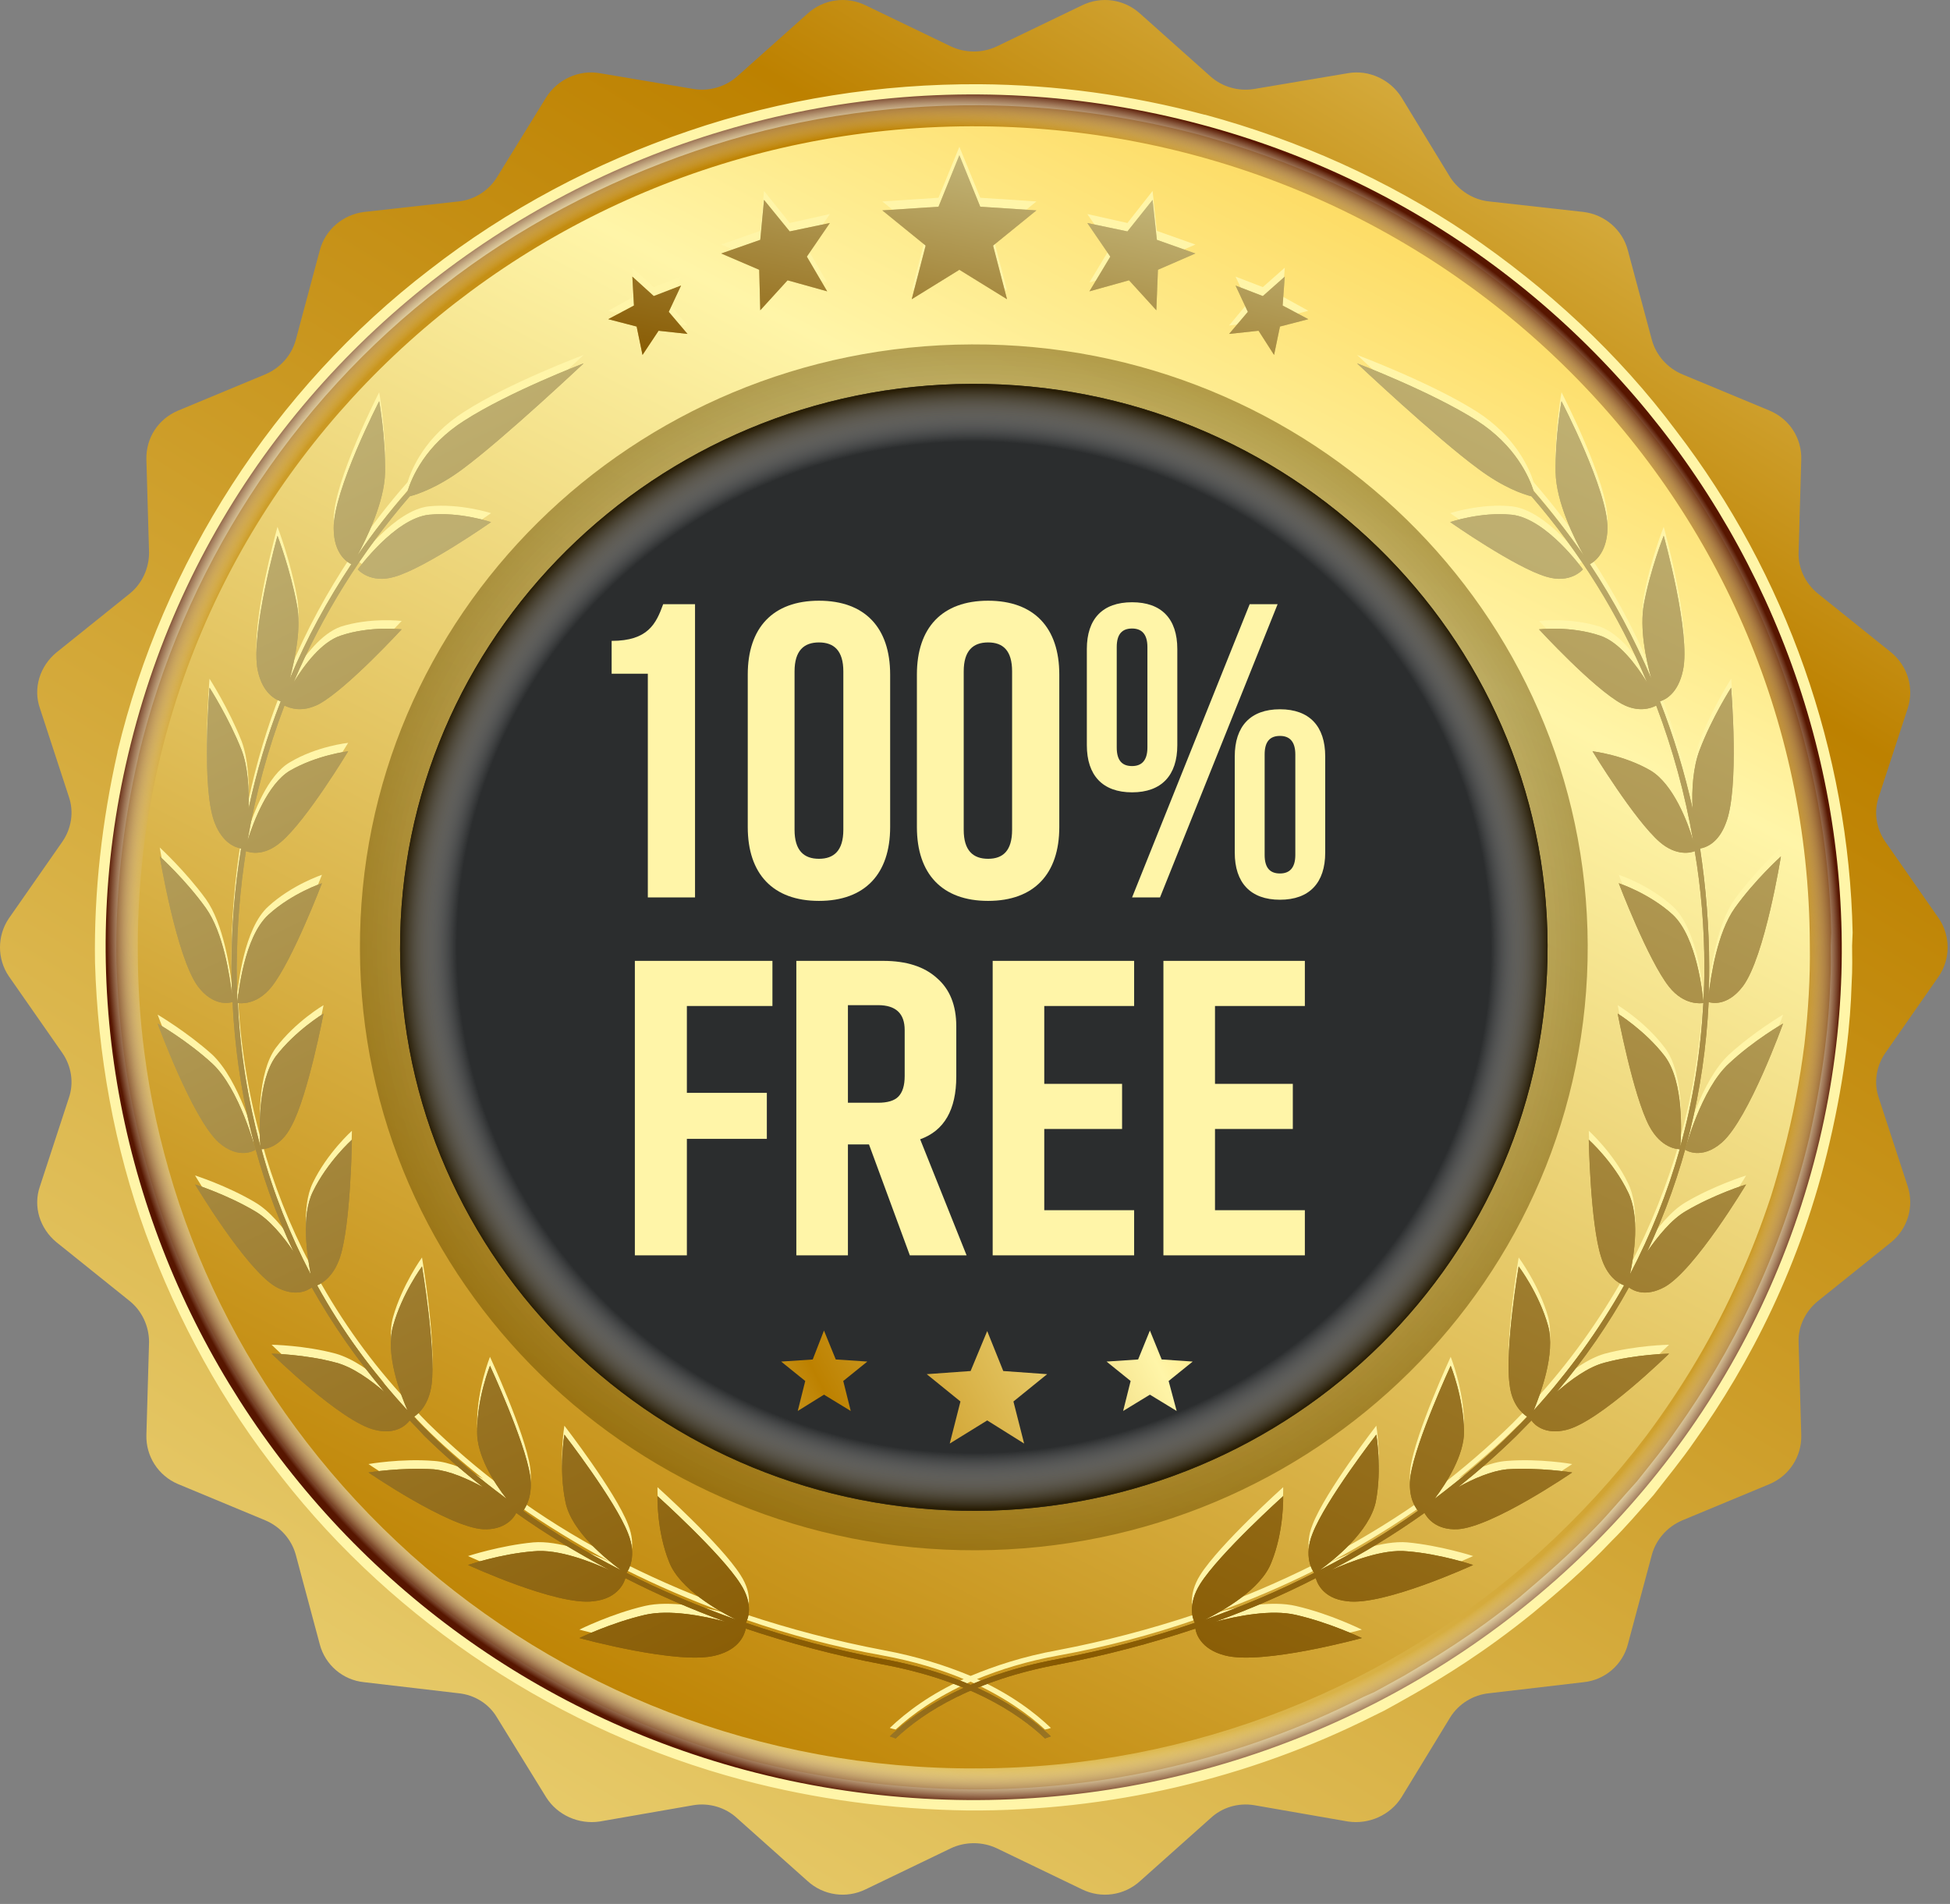 <svg width="127" height="124" viewBox="0 0 127 124" fill="none" xmlns="http://www.w3.org/2000/svg">
<rect x="0" y="0" width="127" height="124" fill="#808080" stroke="none"/>
<path d="M64.922 3.021L70.465 0.35C71.719 -0.266 73.218 -0.06 74.264 0.898L78.83 4.972C79.597 5.657 80.643 5.965 81.689 5.794L87.789 4.767C89.148 4.527 90.543 5.177 91.275 6.341L94.447 11.545C95.004 12.401 95.945 13.017 96.991 13.12L103.126 13.804C104.52 13.976 105.671 14.968 106.019 16.303L107.588 22.157C107.867 23.15 108.599 23.972 109.575 24.383L115.257 26.745C116.546 27.293 117.348 28.525 117.313 29.929L117.139 35.988C117.104 37.015 117.592 38.008 118.394 38.658L123.169 42.493C124.25 43.383 124.668 44.821 124.25 46.121L122.368 51.873C122.019 52.866 122.193 53.961 122.786 54.817L126.272 59.815C127.038 60.945 127.038 62.451 126.272 63.581L122.786 68.579C122.193 69.435 122.019 70.531 122.368 71.523L124.25 77.275C124.668 78.576 124.25 80.013 123.169 80.903L118.394 84.738C117.592 85.388 117.104 86.381 117.139 87.408L117.313 93.468C117.348 94.837 116.546 96.103 115.257 96.651L109.575 99.013C108.599 99.424 107.867 100.246 107.588 101.239L106.019 107.093C105.671 108.428 104.52 109.421 103.126 109.558L96.991 110.276C95.945 110.379 95.004 110.961 94.447 111.851L91.275 117.055C90.543 118.219 89.148 118.835 87.789 118.63L81.689 117.568C80.643 117.397 79.597 117.705 78.83 118.424L74.264 122.498C73.218 123.457 71.719 123.662 70.465 123.046L64.922 120.376C63.981 119.931 62.866 119.931 61.925 120.376L56.382 123.046C55.127 123.662 53.628 123.457 52.583 122.498L48.016 118.424C47.249 117.705 46.169 117.397 45.158 117.568L39.058 118.63C37.699 118.835 36.304 118.219 35.572 117.055L32.365 111.851C31.842 110.961 30.901 110.379 29.855 110.276L23.721 109.558C22.326 109.421 21.176 108.428 20.827 107.093L19.259 101.239C18.98 100.246 18.248 99.424 17.272 99.013L11.59 96.651C10.3 96.103 9.499 94.837 9.534 93.468L9.708 87.408C9.708 86.381 9.255 85.388 8.453 84.738L3.677 80.903C2.597 80.013 2.144 78.576 2.597 77.275L4.479 71.523C4.828 70.531 4.653 69.435 4.061 68.579L0.575 63.581C-0.192 62.451 -0.192 60.945 0.575 59.815L4.061 54.817C4.653 53.961 4.828 52.866 4.479 51.873L2.597 46.121C2.144 44.821 2.597 43.383 3.677 42.493L8.453 38.658C9.255 38.008 9.708 37.015 9.708 35.988L9.534 29.929C9.499 28.525 10.3 27.293 11.59 26.745L17.272 24.383C18.248 23.972 18.98 23.15 19.259 22.157L20.827 16.303C21.176 14.968 22.326 13.976 23.721 13.804L29.855 13.12C30.901 13.017 31.842 12.401 32.365 11.545L35.572 6.341C36.304 5.177 37.699 4.527 39.058 4.767L45.158 5.794C46.169 5.965 47.249 5.657 48.016 4.972L52.583 0.898C53.628 -0.06 55.127 -0.266 56.382 0.35L61.925 3.021C62.866 3.466 63.981 3.466 64.922 3.021Z" fill="url(#paint0_linear_1587_281)"/>
<path d="M90.159 111.406C90.612 111.167 91.274 110.79 92.18 110.276C93.958 109.249 96.642 107.64 99.849 105.039C101.418 103.738 103.195 102.231 104.973 100.349C105.879 99.459 106.751 98.431 107.692 97.37C108.564 96.24 109.505 95.111 110.376 93.844C113.932 88.846 117.313 82.376 119.16 74.399C118.951 74.353 118.846 74.331 118.846 74.331C116.964 82.239 113.618 88.675 110.097 93.639C109.226 94.905 108.285 96.035 107.413 97.13C106.472 98.192 105.635 99.219 104.694 100.109C102.951 101.992 101.209 103.464 99.64 104.799C96.433 107.367 93.784 108.941 92.006 110.003C91.1 110.482 90.438 110.858 89.984 111.098C89.52 111.326 89.287 111.44 89.287 111.44C89.287 111.44 89.345 111.543 89.462 111.749C89.462 111.749 89.694 111.634 90.159 111.406ZM89.462 111.749C89.345 111.543 89.287 111.44 89.287 111.44C81.2 115.514 72.103 117.637 63.039 117.568C63.039 117.568 63.028 117.682 63.005 117.911C72.172 117.979 81.305 115.857 89.462 111.749ZM63.005 117.911C63.028 117.682 63.039 117.568 63.039 117.568C58.125 117.5 53.21 116.849 48.469 115.617C48.469 115.617 48.434 115.72 48.364 115.925C53.14 117.192 58.09 117.842 63.005 117.911ZM48.364 115.925C48.434 115.72 48.469 115.617 48.469 115.617C48.469 115.617 48.469 115.606 48.469 115.583C48.469 115.583 48.434 115.697 48.364 115.925ZM9.498 80.356C11.59 86.039 14.518 91.413 18.317 96.172C25.777 105.723 36.513 112.776 48.364 115.925C48.434 115.697 48.469 115.583 48.469 115.583C36.687 112.467 26.021 105.449 18.596 95.932C14.832 91.242 11.903 85.902 9.847 80.253C7.755 74.604 6.71 68.648 6.535 62.657C6.535 62.657 6.419 62.657 6.187 62.657C6.361 68.682 7.442 74.707 9.498 80.356ZM6.187 62.657C6.419 62.657 6.535 62.657 6.535 62.657C6.466 58.103 6.954 53.516 7.999 49.066C7.999 49.066 7.883 49.043 7.651 48.997C6.64 53.482 6.117 58.069 6.187 62.657ZM7.651 48.997C7.883 49.043 7.999 49.066 7.999 49.066C7.999 49.066 7.883 49.031 7.651 48.963C7.651 48.986 7.651 48.997 7.651 48.997ZM44.844 8.532C38.779 10.586 33.027 13.633 27.973 17.57C17.829 25.341 10.579 36.673 7.651 48.963C7.883 49.031 7.999 49.066 7.999 49.066C10.893 36.81 18.073 25.581 28.182 17.844C33.201 13.907 38.918 10.895 44.983 8.84C51.014 6.786 57.428 5.794 63.806 5.828C63.806 5.828 63.806 5.714 63.806 5.485C57.393 5.451 50.944 6.444 44.844 8.532ZM63.806 5.485C63.806 5.714 63.806 5.828 63.806 5.828C68.721 5.862 73.636 6.547 78.377 7.779C78.377 7.779 78.4 7.676 78.447 7.471C73.706 6.204 68.756 5.52 63.806 5.485ZM78.447 7.471C78.4 7.676 78.377 7.779 78.377 7.779C78.377 7.779 78.412 7.676 78.481 7.471C78.481 7.471 78.47 7.471 78.447 7.471ZM95.562 15.208C90.368 11.716 84.547 9.114 78.481 7.471C78.412 7.676 78.377 7.779 78.377 7.779C84.407 9.457 90.228 11.99 95.387 15.516C100.546 19.008 105.147 23.287 108.877 28.251C108.877 28.251 108.97 28.183 109.156 28.046C105.426 23.048 100.755 18.734 95.562 15.208ZM109.156 28.046C108.97 28.183 108.877 28.251 108.877 28.251C116.023 37.563 120.066 49.1 120.311 60.739C120.311 60.739 120.427 60.739 120.659 60.739C120.415 48.997 116.337 37.392 109.156 28.046ZM120.589 64.163C120.659 63.033 120.624 62.177 120.624 61.595C120.647 61.025 120.659 60.739 120.659 60.739C120.427 60.739 120.311 60.739 120.311 60.739C120.311 60.739 120.299 61.025 120.276 61.595C120.276 62.177 120.311 63.033 120.241 64.163C120.171 66.422 119.857 69.88 118.846 74.331C118.846 74.331 118.951 74.353 119.16 74.399C120.206 69.914 120.52 66.457 120.589 64.163ZM89.984 111.098C90.438 110.858 91.1 110.482 92.006 110.003C93.784 108.941 96.433 107.367 99.64 104.799C101.209 103.464 102.951 101.992 104.694 100.109C105.635 99.219 106.472 98.192 107.413 97.13C108.285 96.035 109.226 94.905 110.097 93.639C113.618 88.675 116.964 82.239 118.846 74.331C118.73 74.308 118.614 74.285 118.498 74.262C116.65 82.102 113.304 88.504 109.784 93.468C108.947 94.7 108.006 95.83 107.134 96.925C106.228 97.952 105.357 98.979 104.45 99.903C102.707 101.718 100.965 103.224 99.396 104.525C96.224 107.093 93.575 108.667 91.832 109.694C90.926 110.174 90.263 110.55 89.81 110.79C89.369 111.018 89.148 111.132 89.148 111.132C89.194 111.246 89.241 111.349 89.287 111.44C89.287 111.44 89.52 111.326 89.984 111.098ZM89.287 111.44C89.241 111.349 89.194 111.246 89.148 111.132C81.096 115.206 72.068 117.294 63.039 117.226C63.039 117.34 63.039 117.454 63.039 117.568C72.103 117.637 81.2 115.514 89.287 111.44ZM63.039 117.568C63.039 117.454 63.039 117.34 63.039 117.226C58.16 117.158 53.279 116.507 48.574 115.275C48.527 115.389 48.492 115.503 48.469 115.617C53.21 116.849 58.125 117.5 63.039 117.568ZM48.469 115.617C48.492 115.503 48.527 115.389 48.574 115.275C48.55 115.275 48.539 115.275 48.539 115.275C48.516 115.389 48.492 115.491 48.469 115.583C48.469 115.606 48.469 115.617 48.469 115.617ZM9.847 80.253C11.903 85.902 14.832 91.242 18.596 95.932C26.021 105.449 36.687 112.467 48.469 115.583C48.492 115.491 48.516 115.389 48.539 115.275C36.861 112.125 26.23 105.21 18.84 95.727C15.11 91.037 12.217 85.731 10.161 80.15C8.104 74.536 7.058 68.613 6.884 62.657C6.768 62.657 6.652 62.657 6.535 62.657C6.71 68.648 7.755 74.604 9.847 80.253ZM6.535 62.657C6.652 62.657 6.768 62.657 6.884 62.657C6.814 58.103 7.302 53.585 8.348 49.134C8.232 49.111 8.116 49.089 7.999 49.066C6.954 53.516 6.466 58.103 6.535 62.657ZM44.983 8.84C38.918 10.895 33.201 13.907 28.182 17.844C18.073 25.581 10.893 36.81 7.999 49.066C8.116 49.089 8.232 49.111 8.348 49.134C11.206 36.947 18.352 25.786 28.426 18.118C33.411 14.215 39.092 11.237 45.088 9.183C51.083 7.129 57.462 6.136 63.806 6.17C63.806 6.056 63.806 5.942 63.806 5.828C57.428 5.794 51.014 6.786 44.983 8.84ZM63.806 5.828C63.806 5.942 63.806 6.056 63.806 6.17C68.686 6.204 73.567 6.889 78.272 8.121C78.319 8.007 78.354 7.893 78.377 7.779C73.636 6.547 68.721 5.862 63.806 5.828ZM78.377 7.779C78.354 7.893 78.319 8.007 78.272 8.121C78.272 8.121 78.284 8.121 78.307 8.121C78.33 8.007 78.354 7.893 78.377 7.779ZM95.387 15.516C90.228 11.99 84.407 9.457 78.377 7.779C78.354 7.893 78.33 8.007 78.307 8.121C84.303 9.765 90.054 12.298 95.178 15.79C100.302 19.248 104.903 23.527 108.598 28.457C108.691 28.388 108.784 28.32 108.877 28.251C105.147 23.287 100.546 19.008 95.387 15.516ZM108.877 28.251C108.784 28.32 108.691 28.388 108.598 28.457C115.674 37.7 119.718 49.168 119.962 60.739C120.078 60.739 120.194 60.739 120.311 60.739C120.066 49.1 116.023 37.563 108.877 28.251ZM120.241 64.163C120.311 63.033 120.276 62.177 120.276 61.595C120.299 61.025 120.311 60.739 120.311 60.739C120.194 60.739 120.078 60.739 119.962 60.739C119.962 60.739 119.95 61.025 119.927 61.595C119.927 62.143 119.962 62.999 119.892 64.129C119.823 66.422 119.509 69.812 118.498 74.262C118.614 74.285 118.73 74.308 118.846 74.331C119.857 69.88 120.171 66.422 120.241 64.163ZM89.81 110.79C90.263 110.55 90.926 110.174 91.832 109.694C93.575 108.667 96.224 107.093 99.396 104.525C100.965 103.224 102.707 101.718 104.45 99.903C105.357 98.979 106.228 97.952 107.134 96.925C108.006 95.83 108.947 94.7 109.784 93.468C113.304 88.504 116.65 82.102 118.498 74.262C118.382 74.239 118.266 74.205 118.149 74.159C116.302 81.999 112.99 88.367 109.505 93.262C108.668 94.495 107.727 95.624 106.855 96.72C105.949 97.747 105.113 98.774 104.206 99.664C102.463 101.478 100.721 102.95 99.187 104.251C96.05 106.819 93.4 108.359 91.658 109.386C90.751 109.9 90.124 110.276 89.671 110.482C89.206 110.71 88.974 110.824 88.974 110.824C89.02 110.938 89.078 111.041 89.148 111.132C89.148 111.132 89.369 111.018 89.81 110.79ZM89.148 111.132C89.078 111.041 89.02 110.938 88.974 110.824C80.991 114.864 71.998 116.952 63.039 116.884C63.039 116.998 63.039 117.112 63.039 117.226C72.068 117.294 81.096 115.206 89.148 111.132ZM63.039 117.226C63.039 117.112 63.039 116.998 63.039 116.884C58.194 116.815 53.349 116.165 48.643 114.932C48.62 115.046 48.597 115.161 48.574 115.275C53.279 116.507 58.16 117.158 63.039 117.226ZM48.574 115.275C48.597 115.161 48.62 115.046 48.643 114.932C48.62 115.046 48.585 115.161 48.539 115.275C48.539 115.275 48.55 115.275 48.574 115.275ZM10.161 80.15C12.217 85.731 15.11 91.037 18.84 95.727C26.23 105.21 36.861 112.125 48.539 115.275C48.585 115.161 48.62 115.046 48.643 114.932C37.001 111.817 26.474 104.936 19.119 95.522C15.424 90.866 12.531 85.594 10.474 80.013C8.453 74.468 7.407 68.545 7.233 62.657C7.116 62.657 7 62.657 6.884 62.657C7.058 68.613 8.104 74.536 10.161 80.15ZM6.884 62.657C7 62.657 7.116 62.657 7.233 62.657C7.163 58.138 7.651 53.619 8.697 49.237C8.58 49.191 8.464 49.157 8.348 49.134C7.302 53.585 6.814 58.103 6.884 62.657ZM8.348 49.134C8.464 49.157 8.58 49.191 8.697 49.237C8.697 49.214 8.697 49.203 8.697 49.203C8.58 49.18 8.464 49.157 8.348 49.134ZM45.088 9.183C39.092 11.237 33.411 14.215 28.426 18.118C18.352 25.786 11.206 36.947 8.348 49.134C8.464 49.157 8.58 49.18 8.697 49.203C11.555 37.118 18.631 26.026 28.635 18.358C33.585 14.523 39.232 11.545 45.192 9.491C51.153 7.437 57.497 6.478 63.806 6.512C63.806 6.398 63.806 6.284 63.806 6.17C57.462 6.136 51.083 7.129 45.088 9.183ZM63.806 6.17C63.806 6.284 63.806 6.398 63.806 6.512C68.652 6.547 73.497 7.231 78.203 8.464C78.226 8.35 78.249 8.236 78.272 8.121C73.567 6.889 68.686 6.204 63.806 6.17ZM78.272 8.121C78.249 8.236 78.226 8.35 78.203 8.464C78.226 8.35 78.261 8.236 78.307 8.121C78.284 8.121 78.272 8.121 78.272 8.121ZM95.178 15.79C90.054 12.298 84.303 9.765 78.307 8.121C78.261 8.236 78.226 8.35 78.203 8.464C84.163 10.073 89.88 12.606 94.969 16.064C100.093 19.521 104.625 23.767 108.32 28.662C108.412 28.594 108.505 28.525 108.598 28.457C104.903 23.527 100.302 19.248 95.178 15.79ZM108.598 28.457C108.505 28.525 108.412 28.594 108.32 28.662C115.361 37.837 119.369 49.237 119.613 60.739C119.73 60.739 119.846 60.739 119.962 60.739C119.718 49.168 115.674 37.7 108.598 28.457ZM119.892 64.129C119.962 62.999 119.927 62.143 119.927 61.595C119.95 61.025 119.962 60.739 119.962 60.739C119.846 60.739 119.73 60.739 119.613 60.739C119.613 60.739 119.602 61.025 119.578 61.595C119.578 62.143 119.613 62.999 119.544 64.129C119.474 66.388 119.16 69.777 118.149 74.159C118.266 74.205 118.382 74.239 118.498 74.262C119.509 69.812 119.823 66.422 119.892 64.129ZM89.671 110.482C90.124 110.276 90.751 109.9 91.658 109.386C93.4 108.359 96.05 106.819 99.187 104.251C100.721 102.95 102.463 101.478 104.206 99.664C105.113 98.774 105.949 97.747 106.855 96.72C107.727 95.624 108.668 94.495 109.505 93.262C112.99 88.367 116.302 81.999 118.149 74.159C118.149 74.159 118.045 74.136 117.836 74.091C115.988 81.862 112.677 88.195 109.226 93.057C108.389 94.289 107.448 95.419 106.611 96.48C105.67 97.507 104.834 98.534 103.962 99.424C102.219 101.239 100.511 102.711 98.978 104.012C95.841 106.545 93.226 108.085 91.483 109.113C90.612 109.592 89.95 109.968 89.496 110.208C89.032 110.413 88.799 110.516 88.799 110.516C88.915 110.722 88.974 110.824 88.974 110.824C88.974 110.824 89.206 110.71 89.671 110.482ZM88.974 110.824C88.974 110.824 88.915 110.722 88.799 110.516C80.887 114.556 71.963 116.61 63.039 116.541C63.039 116.77 63.039 116.884 63.039 116.884C71.998 116.952 80.991 114.864 88.974 110.824ZM63.039 116.884C63.039 116.884 63.039 116.77 63.039 116.541C58.194 116.473 53.419 115.822 48.748 114.624C48.678 114.83 48.643 114.932 48.643 114.932C53.349 116.165 58.194 116.815 63.039 116.884ZM10.474 80.013C12.531 85.594 15.424 90.866 19.119 95.522C26.474 104.936 37.001 111.817 48.643 114.932C48.643 114.932 48.678 114.83 48.748 114.624C37.175 111.509 26.683 104.662 19.398 95.316C15.703 90.695 12.845 85.457 10.823 79.911C8.801 74.365 7.755 68.511 7.581 62.622C7.349 62.645 7.233 62.657 7.233 62.657C7.407 68.545 8.453 74.468 10.474 80.013ZM7.233 62.657C7.233 62.657 7.349 62.645 7.581 62.622C7.511 58.172 7.999 53.687 9.01 49.305C8.801 49.26 8.697 49.237 8.697 49.237C7.651 53.619 7.163 58.138 7.233 62.657ZM8.697 49.237C8.697 49.237 8.801 49.26 9.01 49.305C9.01 49.305 9.01 49.294 9.01 49.271C8.801 49.225 8.697 49.203 8.697 49.203C8.697 49.203 8.697 49.214 8.697 49.237ZM45.192 9.491C39.232 11.545 33.585 14.523 28.635 18.358C18.631 26.026 11.555 37.118 8.697 49.203C8.697 49.203 8.801 49.225 9.01 49.271C11.869 37.255 18.91 26.231 28.844 18.631C33.759 14.797 39.371 11.853 45.297 9.833C51.258 7.779 57.532 6.821 63.806 6.855C63.806 6.627 63.806 6.512 63.806 6.512C57.497 6.478 51.153 7.437 45.192 9.491ZM63.806 6.512C63.806 6.512 63.806 6.627 63.806 6.855C68.617 6.889 73.427 7.54 78.098 8.772C78.168 8.567 78.203 8.464 78.203 8.464C73.497 7.231 68.652 6.547 63.806 6.512ZM94.969 16.064C89.88 12.606 84.163 10.073 78.203 8.464C78.203 8.464 78.168 8.567 78.098 8.772C84.024 10.415 89.706 12.914 94.795 16.338C99.849 19.795 104.381 24.006 108.041 28.867C108.227 28.73 108.32 28.662 108.32 28.662C104.625 23.767 100.093 19.521 94.969 16.064ZM108.32 28.662C108.32 28.662 108.227 28.73 108.041 28.867C115.047 38.008 119.021 49.34 119.265 60.739C119.497 60.739 119.613 60.739 119.613 60.739C119.369 49.237 115.361 37.837 108.32 28.662ZM119.544 64.129C119.613 62.999 119.578 62.143 119.578 61.595C119.602 61.025 119.613 60.739 119.613 60.739C119.613 60.739 119.497 60.739 119.265 60.739C119.265 60.739 119.253 61.025 119.23 61.595C119.23 62.143 119.265 62.999 119.195 64.129C119.125 66.354 118.812 69.709 117.836 74.091C118.045 74.136 118.149 74.159 118.149 74.159C119.16 69.777 119.474 66.388 119.544 64.129Z" fill="url(#paint1_linear_1587_281)"/>
<path style="mix-blend-mode:multiply" d="M118.498 74.262C111.213 104.936 79.527 123.525 48.539 115.275C19.363 107.469 1.481 78.062 8.348 49.134C15.598 18.46 47.319 -0.163 78.272 8.121C107.448 15.927 125.33 45.334 118.498 74.262Z" fill="url(#paint2_radial_1587_281)"/>
<path d="M117.871 61.493C117.906 63.684 117.766 65.875 117.522 67.997C117.22 70.394 116.767 72.733 116.163 75.015C115.907 76.019 115.628 77.001 115.326 77.959C114.734 79.74 114.071 81.486 113.304 83.163C111.666 86.86 109.609 90.318 107.204 93.536C105.148 96.24 102.847 98.74 100.337 101.033C90.682 109.763 77.784 115.138 63.632 115.172C49.445 115.24 36.513 109.968 26.788 101.273C24.278 99.013 22.012 96.583 19.956 93.912C16.156 88.983 13.194 83.368 11.311 77.275C10.44 74.433 9.777 71.523 9.394 68.477C9.115 66.331 8.976 64.14 8.976 61.904C8.836 32.359 33.132 8.327 63.214 8.224C93.296 8.121 117.766 31.949 117.871 61.493Z" fill="url(#paint3_linear_1587_281)"/>
<path style="mix-blend-mode:multiply" opacity="0.5" d="M103.405 61.561C103.475 83.231 85.663 100.896 63.563 100.965C41.463 101.033 23.512 83.54 23.442 61.835C23.337 40.13 41.184 22.5 63.284 22.431C85.349 22.329 103.335 39.857 103.405 61.561Z" fill="url(#paint4_radial_1587_281)"/>
<path d="M100.791 61.561C100.861 81.828 84.199 98.329 63.563 98.397C42.927 98.466 26.126 82.102 26.056 61.835C25.987 41.568 42.649 25.067 63.284 24.999C83.92 24.93 100.721 41.294 100.791 61.561Z" fill="#2B2D2E"/>
<path style="mix-blend-mode:multiply" d="M100.791 61.561C100.861 81.828 84.199 98.329 63.563 98.397C42.927 98.466 26.126 82.102 26.056 61.835C25.987 41.568 42.649 25.067 63.284 24.999C83.92 24.93 100.721 41.294 100.791 61.561Z" fill="url(#paint5_radial_1587_281)"/>
<path d="M64.295 92.509L61.855 94.015L62.552 91.276L60.356 89.496L63.214 89.291L64.295 86.689L65.341 89.291L68.199 89.496L66.003 91.276L66.7 94.015L64.295 92.509Z" fill="url(#paint6_linear_1587_281)"/>
<path d="M53.664 90.831L51.956 91.893L52.444 89.941L50.875 88.675L52.932 88.538L53.664 86.655L54.431 88.538L56.487 88.675L54.919 89.941L55.407 91.893L53.664 90.831Z" fill="url(#paint7_linear_1587_281)"/>
<path d="M74.891 90.831L73.148 91.893L73.636 89.941L72.067 88.675L74.124 88.538L74.891 86.655L75.658 88.538L77.679 88.675L76.111 89.941L76.634 91.893L74.891 90.831Z" fill="url(#paint8_linear_1587_281)"/>
<path d="M103.091 36.502C103.091 36.502 100.721 33.215 98.455 32.976C96.434 32.77 94.447 33.421 94.447 33.421C94.447 33.421 98.699 36.433 100.721 37.015C102.29 37.46 103.091 36.502 103.091 36.502Z" fill="url(#paint9_radial_1587_281)"/>
<path d="M109.749 74.296C109.749 74.296 110.795 75.015 112.154 73.817C113.897 72.276 116.128 66.08 116.128 66.08C116.128 66.08 114.211 67.21 112.607 68.682C110.795 70.359 109.749 74.296 109.749 74.296Z" fill="url(#paint10_radial_1587_281)"/>
<path d="M107.274 80.938C109.644 75.939 111.004 70.496 111.283 64.711C111.457 64.745 112.503 64.985 113.513 63.649C114.943 61.732 115.988 55.194 115.988 55.194C115.988 55.194 114.315 56.734 112.991 58.548C111.84 60.157 111.422 63.068 111.283 64.197C111.306 63.604 111.317 63.01 111.317 62.417C111.317 59.815 111.108 57.248 110.725 54.714C111.108 54.646 111.91 54.338 112.398 53.071C113.304 50.812 112.747 44.204 112.747 44.204C112.747 44.204 111.492 46.156 110.69 48.278C110.272 49.408 110.167 50.846 110.237 52.078C109.702 49.682 108.994 47.354 108.111 45.094C108.459 44.992 109.296 44.581 109.609 43.075C110.132 40.678 108.355 34.311 108.355 34.311C108.355 34.311 107.483 36.502 107.065 38.795C106.786 40.302 107.169 42.287 107.553 43.657C106.437 41.021 105.113 38.556 103.544 36.194C103.753 36.057 104.66 35.509 104.695 33.866C104.729 31.401 101.697 25.547 101.697 25.547C101.697 25.547 101.278 27.875 101.313 30.203C101.348 32.12 102.533 34.55 103.161 35.612C102.138 34.151 101.046 32.747 99.884 31.401C99.605 30.511 98.699 28.422 96.189 26.813C93.226 24.93 88.381 23.116 88.381 23.116C88.381 23.116 93.575 27.977 96.294 29.997C97.897 31.161 99.187 31.606 99.745 31.777C102.882 35.372 105.427 39.48 107.274 43.862C106.577 42.732 105.461 41.26 104.207 40.815C102.289 40.199 100.233 40.439 100.233 40.439C100.233 40.439 103.753 44.239 105.636 45.266C106.716 45.848 107.553 45.574 107.867 45.368C108.947 48.21 109.749 51.154 110.272 54.167C109.923 53.003 108.982 50.504 107.518 49.648C105.775 48.586 103.719 48.381 103.719 48.381C103.719 48.381 106.472 52.9 108.111 54.269C109.191 55.194 110.132 54.954 110.376 54.851C110.795 57.35 111.004 59.849 111.004 62.417C111.004 63.17 110.981 63.923 110.934 64.677C110.899 64.163 110.516 60.466 108.947 59.028C107.413 57.624 105.427 56.974 105.427 56.974C105.427 56.974 107.344 61.972 108.703 63.718C109.714 64.985 110.829 64.779 110.934 64.745C110.76 67.963 110.272 71.112 109.435 74.091C109.505 73.269 109.679 69.88 108.424 68.237C107.135 66.525 105.357 65.464 105.357 65.464C105.357 65.464 106.368 70.804 107.413 72.79C108.18 74.194 109.226 74.296 109.4 74.296C108.599 77.103 107.518 79.842 106.159 82.41C106.437 81.143 106.821 78.61 106.019 77.035C105.078 75.084 103.475 73.646 103.475 73.646C103.475 73.646 103.579 79.123 104.276 81.314C104.66 82.547 105.392 82.992 105.775 83.129C104.137 86.039 102.185 88.777 99.884 91.276C100.337 90.181 101.313 87.613 100.825 85.765C100.233 83.677 98.908 81.896 98.908 81.896C98.908 81.896 98.002 87.271 98.316 89.565C98.455 90.9 99.152 91.516 99.466 91.722C99.152 92.03 98.838 92.372 98.525 92.68C96.956 94.221 95.248 95.693 93.436 97.062C94.237 95.967 95.353 94.221 95.353 92.646C95.318 90.455 94.481 88.367 94.481 88.367C94.481 88.367 92.216 93.262 91.867 95.556C91.693 96.754 92.076 97.507 92.355 97.849C90.333 99.253 88.207 100.52 85.941 101.684C86.847 101.067 89.183 99.185 89.601 97.233C90.019 95.076 89.636 92.851 89.636 92.851C89.636 92.851 86.325 97.13 85.488 99.287C84.895 100.759 85.453 101.684 85.593 101.889C83.327 103.019 80.957 104.046 78.482 104.902C79.667 104.32 82.142 102.916 82.804 101.17C83.641 99.116 83.571 96.857 83.571 96.857C83.571 96.857 79.423 100.588 78.168 102.574C77.331 103.909 77.68 104.902 77.819 105.141C74.926 106.1 71.963 106.887 68.896 107.469C66.63 107.88 64.783 108.496 63.214 109.147C61.645 108.496 59.763 107.88 57.532 107.469C54.465 106.887 51.467 106.1 48.574 105.141C48.713 104.902 49.097 103.909 48.225 102.574C46.97 100.588 42.822 96.857 42.822 96.857C42.822 96.857 42.753 99.116 43.589 101.17C44.286 102.916 46.761 104.32 47.946 104.902C45.471 104.046 43.066 103.019 40.801 101.889C40.94 101.684 41.498 100.759 40.905 99.287C40.069 97.13 36.757 92.851 36.757 92.851C36.757 92.851 36.374 95.076 36.827 97.233C37.21 99.185 39.581 101.067 40.452 101.684C38.186 100.52 36.06 99.253 34.073 97.849C34.317 97.507 34.7 96.754 34.526 95.556C34.178 93.262 31.912 88.367 31.912 88.367C31.912 88.367 31.075 90.455 31.075 92.646C31.041 94.221 32.156 95.967 32.992 97.062C31.145 95.693 29.437 94.221 27.868 92.68C27.555 92.372 27.241 92.03 26.962 91.722C27.276 91.516 27.938 90.9 28.112 89.565C28.391 87.271 27.485 81.896 27.485 81.896C27.485 81.896 26.195 83.677 25.603 85.765C25.08 87.613 26.056 90.181 26.544 91.276C24.208 88.777 22.256 86.039 20.653 83.129C21.002 82.992 21.733 82.547 22.152 81.314C22.849 79.123 22.919 73.646 22.919 73.646C22.919 73.646 21.315 75.084 20.374 77.035C19.607 78.61 19.991 81.143 20.235 82.41C18.875 79.842 17.795 77.103 17.028 74.296C17.202 74.296 18.248 74.194 18.98 72.79C20.06 70.804 21.071 65.464 21.071 65.464C21.071 65.464 19.259 66.525 17.969 68.237C16.749 69.88 16.888 73.269 16.958 74.091C16.156 71.112 15.633 67.963 15.494 64.745C15.564 64.779 16.679 64.985 17.69 63.718C19.049 61.972 20.967 56.974 20.967 56.974C20.967 56.974 19.015 57.624 17.481 59.028C15.877 60.466 15.529 64.163 15.459 64.677C15.436 63.923 15.424 63.17 15.424 62.417C15.424 59.849 15.633 57.35 16.017 54.851C16.296 54.954 17.202 55.194 18.283 54.269C19.956 52.9 22.675 48.381 22.675 48.381C22.675 48.381 20.653 48.586 18.875 49.648C17.411 50.504 16.505 53.003 16.121 54.167C16.644 51.154 17.446 48.21 18.527 45.368C18.875 45.574 19.677 45.848 20.792 45.266C22.64 44.239 26.16 40.439 26.16 40.439C26.16 40.439 24.104 40.199 22.187 40.815C20.932 41.26 19.816 42.732 19.119 43.862C21.002 39.48 23.546 35.372 26.683 31.777C27.206 31.606 28.531 31.161 30.134 29.997C32.818 27.977 38.012 23.116 38.012 23.116C38.012 23.116 33.167 24.93 30.239 26.813C27.694 28.422 26.823 30.511 26.544 31.401C25.359 32.747 24.267 34.151 23.267 35.612C23.86 34.55 25.045 32.12 25.08 30.203C25.115 27.875 24.696 25.547 24.696 25.547C24.696 25.547 21.699 31.401 21.733 33.866C21.733 35.509 22.64 36.057 22.884 36.194C21.315 38.556 19.956 41.021 18.875 43.657C19.224 42.287 19.642 40.302 19.328 38.795C18.91 36.502 18.073 34.311 18.073 34.311C18.073 34.311 16.296 40.678 16.784 43.075C17.097 44.581 17.969 44.992 18.283 45.094C17.4 47.354 16.702 49.682 16.191 52.078C16.226 50.846 16.156 49.408 15.738 48.278C14.901 46.156 13.646 44.204 13.646 44.204C13.646 44.204 13.089 50.812 13.995 53.071C14.518 54.338 15.32 54.646 15.703 54.714C15.285 57.248 15.076 59.815 15.076 62.417C15.076 63.01 15.087 63.604 15.111 64.197C14.971 63.068 14.553 60.157 13.402 58.548C12.078 56.734 10.405 55.194 10.405 55.194C10.405 55.194 11.485 61.732 12.88 63.649C13.891 64.985 14.936 64.745 15.145 64.711C15.424 70.496 16.749 75.939 19.119 80.938C18.457 79.945 17.551 78.85 16.609 78.302C14.762 77.206 12.705 76.556 12.705 76.556C12.705 76.556 16.017 82.136 17.969 83.231C19.224 83.95 20.026 83.471 20.304 83.266C21.652 85.662 23.232 87.944 25.045 90.112C24.139 89.291 22.953 88.469 21.873 88.161C19.851 87.613 17.69 87.579 17.69 87.579C17.69 87.579 22.221 92.03 24.418 92.577C25.812 92.92 26.474 92.201 26.683 91.927C26.997 92.269 27.311 92.612 27.624 92.92C28.81 94.118 30.099 95.213 31.459 96.309C30.448 95.727 29.298 95.213 28.252 95.145C26.126 94.974 23.999 95.35 23.999 95.35C23.999 95.35 29.193 98.911 31.459 99.013C32.888 99.082 33.48 98.26 33.62 97.952C35.537 99.322 37.594 100.554 39.72 101.718C38.5 101.136 36.374 100.314 34.735 100.451C32.574 100.657 30.483 101.341 30.483 101.341C30.483 101.341 36.269 104.012 38.639 103.738C40.347 103.532 40.696 102.334 40.731 102.231C42.822 103.281 44.995 104.217 47.249 105.039C45.855 104.662 43.589 104.217 41.986 104.594C39.79 105.107 37.733 106.134 37.733 106.134C37.733 106.134 44.217 107.88 46.622 107.264C48.26 106.819 48.504 105.792 48.574 105.484C51.432 106.477 54.395 107.264 57.462 107.812C59.519 108.188 61.297 108.736 62.761 109.352C60.565 110.345 59.031 111.509 57.95 112.536C58.09 112.582 58.218 112.616 58.334 112.639C59.414 111.646 60.983 110.516 63.214 109.523C65.41 110.516 66.979 111.646 68.059 112.639C68.199 112.616 68.326 112.582 68.443 112.536C67.362 111.509 65.828 110.345 63.632 109.352C65.131 108.736 66.874 108.188 68.966 107.812C71.998 107.264 74.996 106.477 77.854 105.484C77.889 105.792 78.168 106.819 79.771 107.264C82.211 107.88 88.695 106.134 88.695 106.134C88.695 106.134 86.638 105.107 84.407 104.594C82.804 104.217 80.573 104.662 79.144 105.039C81.421 104.217 83.606 103.281 85.697 102.231C85.732 102.334 86.046 103.532 87.754 103.738C90.124 104.012 95.945 101.341 95.945 101.341C95.945 101.341 93.819 100.657 91.658 100.451C90.054 100.314 87.928 101.136 86.673 101.718C88.834 100.554 90.856 99.322 92.773 97.952C92.948 98.26 93.505 99.082 94.934 99.013C97.2 98.911 102.394 95.35 102.394 95.35C102.394 95.35 100.268 94.974 98.141 95.145C97.13 95.213 95.945 95.727 94.969 96.309C96.294 95.213 97.584 94.118 98.769 92.92C99.117 92.612 99.431 92.269 99.745 91.927C99.919 92.201 100.616 92.92 102.01 92.577C104.172 92.03 108.703 87.579 108.703 87.579C108.703 87.579 106.577 87.613 104.52 88.161C103.44 88.469 102.289 89.291 101.383 90.112C103.196 87.944 104.764 85.662 106.089 83.266C106.368 83.471 107.169 83.95 108.424 83.231C110.411 82.136 113.723 76.556 113.723 76.556C113.723 76.556 111.631 77.206 109.784 78.302C108.843 78.85 107.971 79.945 107.274 80.938Z" fill="url(#paint11_radial_1587_281)"/>
<path d="M27.938 32.976C25.707 33.215 23.302 36.502 23.302 36.502C23.302 36.502 24.104 37.46 25.707 37.015C27.729 36.433 31.982 33.421 31.982 33.421C31.982 33.421 29.96 32.77 27.938 32.976Z" fill="url(#paint12_radial_1587_281)"/>
<path d="M16.645 74.296C16.645 74.296 15.599 70.359 13.821 68.682C12.183 67.21 10.266 66.08 10.266 66.08C10.266 66.08 12.531 72.276 14.239 73.817C15.599 75.015 16.645 74.296 16.645 74.296Z" fill="url(#paint13_radial_1587_281)"/>
<path d="M59.38 18.905L62.482 16.988L65.585 18.905L64.678 15.413L67.502 13.12L63.842 12.88L62.482 9.559L61.123 12.88L57.463 13.12L60.286 15.413L59.38 18.905Z" fill="url(#paint14_radial_1587_281)"/>
<path d="M41.463 20.72L41.846 22.568L42.892 20.959L44.774 21.199L43.554 19.727L44.356 18.015L42.578 18.7L41.184 17.433L41.288 19.316L39.615 20.24L41.463 20.72Z" fill="url(#paint15_radial_1587_281)"/>
<path d="M49.515 19.624L51.293 17.673L53.873 18.392L52.548 16.132L54.047 13.941L51.432 14.523L49.759 12.435L49.515 15.037L46.971 15.927L49.446 16.988L49.515 19.624Z" fill="url(#paint16_radial_1587_281)"/>
<path d="M81.968 20.959L82.978 22.568L83.362 20.72L85.209 20.24L83.536 19.316L83.675 17.433L82.246 18.7L80.469 18.015L81.27 19.727L80.05 21.199L81.968 20.959Z" fill="url(#paint17_radial_1587_281)"/>
<path d="M70.953 18.392L73.532 17.673L75.31 19.624L75.415 16.988L77.855 15.927L75.345 15.037L75.066 12.435L73.428 14.523L70.814 13.941L72.312 16.132L70.953 18.392Z" fill="url(#paint18_radial_1587_281)"/>
<g style="mix-blend-mode:multiply">
<path d="M103.091 37.084C103.091 37.084 100.721 33.763 98.455 33.523C96.434 33.318 94.447 34.003 94.447 34.003C94.447 34.003 98.699 36.981 100.721 37.563C102.29 38.042 103.091 37.084 103.091 37.084Z" fill="url(#paint19_linear_1587_281)"/>
<path d="M109.749 74.878C109.749 74.878 110.795 75.597 112.154 74.399C113.897 72.859 116.128 66.662 116.128 66.662C116.128 66.662 114.211 67.758 112.607 69.264C110.795 70.907 109.749 74.878 109.749 74.878Z" fill="url(#paint20_linear_1587_281)"/>
<path d="M107.274 81.52C109.644 76.522 111.003 71.044 111.282 65.258C111.457 65.327 112.502 65.567 113.513 64.231C114.942 62.314 115.988 55.776 115.988 55.776C115.988 55.776 114.315 57.282 112.99 59.13C111.84 60.739 111.422 63.615 111.282 64.779C111.306 64.186 111.317 63.592 111.317 62.999C111.317 60.363 111.108 57.795 110.725 55.262C111.108 55.194 111.91 54.92 112.398 53.619C113.304 51.394 112.746 44.786 112.746 44.786C112.746 44.786 111.491 46.738 110.69 48.86C110.271 49.956 110.167 51.428 110.237 52.66C109.702 50.264 108.993 47.936 108.11 45.676C108.459 45.574 109.295 45.163 109.609 43.657C110.132 41.26 108.354 34.893 108.354 34.893C108.354 34.893 107.483 37.084 107.064 39.343C106.786 40.884 107.169 42.869 107.553 44.204C106.437 41.603 105.112 39.103 103.544 36.741C103.753 36.639 104.659 36.091 104.694 34.413C104.729 31.948 101.696 26.129 101.696 26.129C101.696 26.129 101.278 28.457 101.313 30.75C101.348 32.702 102.533 35.098 103.16 36.194C102.138 34.733 101.046 33.329 99.884 31.983C99.605 31.093 98.699 29.004 96.189 27.395C93.226 25.512 88.381 23.664 88.381 23.664C88.381 23.664 93.575 28.559 96.293 30.545C97.897 31.743 99.187 32.188 99.744 32.325C102.882 35.954 105.426 40.028 107.274 44.444C106.577 43.314 105.461 41.808 104.206 41.397C102.289 40.747 100.232 40.986 100.232 40.986C100.232 40.986 103.753 44.821 105.635 45.848C106.716 46.43 107.553 46.121 107.866 45.95C108.947 48.792 109.749 51.736 110.271 54.748C109.923 53.55 108.982 51.086 107.518 50.195C105.775 49.168 103.718 48.929 103.718 48.929C103.718 48.929 106.472 53.448 108.11 54.851C109.191 55.776 110.132 55.536 110.376 55.433C110.794 57.898 111.003 60.431 111.003 62.999C111.003 63.752 110.98 64.505 110.934 65.258C110.899 64.745 110.515 61.048 108.947 59.576C107.413 58.172 105.426 57.522 105.426 57.522C105.426 57.522 107.343 62.554 108.703 64.266C109.714 65.532 110.829 65.327 110.934 65.327C110.759 68.545 110.271 71.66 109.435 74.673C109.505 73.817 109.679 70.462 108.424 68.785C107.134 67.107 105.356 66.012 105.356 66.012C105.356 66.012 106.367 71.352 107.413 73.338C108.18 74.776 109.226 74.844 109.4 74.844C108.598 77.686 107.518 80.39 106.158 82.992C106.437 81.691 106.82 79.192 106.019 77.617C105.078 75.666 103.474 74.228 103.474 74.228C103.474 74.228 103.579 79.705 104.276 81.862C104.659 83.129 105.391 83.574 105.775 83.711C104.136 86.621 102.184 89.325 99.884 91.859C100.337 90.763 101.313 88.161 100.825 86.347C100.232 84.224 98.908 82.478 98.908 82.478C98.908 82.478 98.001 87.853 98.315 90.147C98.455 91.482 99.152 92.064 99.466 92.269C99.152 92.612 98.838 92.92 98.524 93.228C96.956 94.803 95.248 96.24 93.435 97.61C94.237 96.549 95.352 94.768 95.352 93.228C95.317 91.003 94.481 88.948 94.481 88.948C94.481 88.948 92.215 93.844 91.867 96.103C91.692 97.336 92.076 98.055 92.355 98.397C90.333 99.835 88.207 101.102 85.941 102.266C86.847 101.615 89.183 99.767 89.601 97.815C90.019 95.659 89.636 93.433 89.636 93.433C89.636 93.433 86.324 97.713 85.488 99.869C84.895 101.341 85.453 102.266 85.592 102.437C83.326 103.601 80.956 104.594 78.481 105.484C79.666 104.902 82.141 103.498 82.804 101.752C83.64 99.698 83.57 97.439 83.57 97.439C83.57 97.439 79.422 101.17 78.168 103.156C77.331 104.491 77.68 105.449 77.819 105.689C74.926 106.682 71.963 107.469 68.895 108.051C63.179 109.113 59.833 111.304 57.95 113.084C58.09 113.129 58.217 113.175 58.334 113.221C60.181 111.475 63.458 109.421 68.965 108.394C71.998 107.812 74.996 107.024 77.854 106.066C77.889 106.34 78.168 107.401 79.771 107.812C82.211 108.462 88.695 106.682 88.695 106.682C88.695 106.682 86.638 105.689 84.407 105.176C82.804 104.799 80.573 105.244 79.144 105.621C81.421 104.799 83.605 103.852 85.697 102.779C85.732 102.916 86.045 104.114 87.753 104.286C90.124 104.594 95.945 101.923 95.945 101.923C95.945 101.923 93.819 101.204 91.657 101.033C90.054 100.862 87.928 101.718 86.673 102.266C88.834 101.136 90.856 99.903 92.773 98.534C92.947 98.842 93.505 99.664 94.934 99.595C97.2 99.459 102.394 95.898 102.394 95.898C102.394 95.898 100.267 95.556 98.141 95.693C97.13 95.795 95.945 96.309 94.969 96.857C96.293 95.795 97.583 94.666 98.768 93.502C99.117 93.159 99.431 92.817 99.744 92.509C99.919 92.783 100.616 93.468 102.01 93.125C104.171 92.612 108.703 88.161 108.703 88.161C108.703 88.161 106.576 88.195 104.52 88.743C103.439 89.017 102.289 89.873 101.383 90.66C103.195 88.515 104.764 86.244 106.088 83.848C106.367 84.053 107.169 84.498 108.424 83.813C110.411 82.684 113.722 77.138 113.722 77.138C113.722 77.138 111.631 77.788 109.783 78.884C108.842 79.431 107.971 80.527 107.274 81.52Z" fill="url(#paint21_linear_1587_281)"/>
</g>
<g style="mix-blend-mode:multiply">
<path d="M23.302 37.084C23.302 37.084 25.707 33.763 27.938 33.523C29.96 33.318 31.982 34.003 31.982 34.003C31.982 34.003 27.729 36.981 25.707 37.563C24.104 38.042 23.302 37.084 23.302 37.084Z" fill="url(#paint22_linear_1587_281)"/>
<path d="M16.645 74.878C16.645 74.878 15.599 75.597 14.239 74.399C12.531 72.859 10.266 66.662 10.266 66.662C10.266 66.662 12.183 67.758 13.821 69.264C15.599 70.907 16.645 74.878 16.645 74.878Z" fill="url(#paint23_linear_1587_281)"/>
<path d="M19.119 81.52C16.749 76.522 15.424 71.044 15.145 65.258C14.936 65.327 13.891 65.567 12.88 64.231C11.485 62.314 10.405 55.776 10.405 55.776C10.405 55.776 12.078 57.282 13.402 59.13C14.553 60.739 14.971 63.615 15.111 64.779C15.087 64.186 15.076 63.592 15.076 62.999C15.076 60.363 15.285 57.795 15.703 55.262C15.32 55.194 14.518 54.92 13.995 53.619C13.089 51.394 13.646 44.786 13.646 44.786C13.646 44.786 14.901 46.738 15.738 48.86C16.156 49.956 16.226 51.428 16.191 52.66C16.702 50.264 17.399 47.936 18.283 45.676C17.969 45.574 17.097 45.163 16.784 43.657C16.296 41.26 18.073 34.893 18.073 34.893C18.073 34.893 18.91 37.084 19.328 39.343C19.642 40.884 19.224 42.869 18.875 44.204C19.956 41.603 21.315 39.103 22.884 36.741C22.64 36.639 21.733 36.091 21.733 34.413C21.699 31.948 24.696 26.129 24.696 26.129C24.696 26.129 25.115 28.457 25.08 30.75C25.045 32.702 23.86 35.098 23.267 36.194C24.267 34.733 25.359 33.329 26.544 31.983C26.823 31.093 27.694 29.004 30.239 27.395C33.167 25.512 38.012 23.664 38.012 23.664C38.012 23.664 32.818 28.559 30.134 30.545C28.531 31.743 27.206 32.188 26.683 32.325C23.546 35.954 21.002 40.028 19.119 44.444C19.816 43.314 20.932 41.808 22.187 41.397C24.104 40.747 26.16 40.986 26.16 40.986C26.16 40.986 22.64 44.821 20.792 45.848C19.677 46.43 18.875 46.121 18.527 45.95C17.446 48.792 16.644 51.736 16.121 54.748C16.505 53.55 17.411 51.086 18.875 50.195C20.653 49.168 22.675 48.929 22.675 48.929C22.675 48.929 19.956 53.448 18.283 54.851C17.202 55.776 16.296 55.536 16.017 55.433C15.633 57.898 15.424 60.431 15.424 62.999C15.424 63.752 15.436 64.505 15.459 65.258C15.529 64.745 15.877 61.048 17.481 59.576C19.015 58.172 20.967 57.522 20.967 57.522C20.967 57.522 19.049 62.554 17.69 64.266C16.679 65.532 15.564 65.327 15.494 65.327C15.633 68.545 16.156 71.66 16.958 74.673C16.888 73.817 16.749 70.462 17.969 68.785C19.259 67.107 21.071 66.012 21.071 66.012C21.071 66.012 20.06 71.352 18.98 73.338C18.248 74.776 17.202 74.844 17.028 74.844C17.795 77.686 18.875 80.39 20.235 82.992C19.991 81.691 19.607 79.192 20.374 77.617C21.315 75.666 22.919 74.228 22.919 74.228C22.919 74.228 22.849 79.705 22.152 81.862C21.733 83.129 21.002 83.574 20.653 83.711C22.256 86.621 24.208 89.325 26.544 91.859C26.056 90.763 25.08 88.161 25.603 86.347C26.195 84.224 27.485 82.478 27.485 82.478C27.485 82.478 28.391 87.853 28.112 90.147C27.938 91.482 27.276 92.064 26.962 92.269C27.241 92.612 27.555 92.92 27.868 93.228C29.437 94.803 31.145 96.24 32.992 97.61C32.156 96.549 31.041 94.768 31.075 93.228C31.075 91.003 31.912 88.948 31.912 88.948C31.912 88.948 34.178 93.844 34.526 96.103C34.7 97.336 34.317 98.055 34.073 98.397C36.06 99.835 38.186 101.102 40.452 102.266C39.581 101.615 37.21 99.767 36.827 97.815C36.374 95.659 36.757 93.433 36.757 93.433C36.757 93.433 40.069 97.713 40.905 99.869C41.498 101.341 40.94 102.266 40.801 102.437C43.066 103.601 45.471 104.594 47.946 105.484C46.761 104.902 44.286 103.498 43.589 101.752C42.753 99.698 42.822 97.439 42.822 97.439C42.822 97.439 46.97 101.17 48.225 103.156C49.097 104.491 48.713 105.449 48.574 105.689C51.467 106.682 54.465 107.469 57.532 108.051C63.249 109.113 66.56 111.304 68.443 113.084C68.326 113.129 68.199 113.175 68.059 113.221C66.212 111.475 62.97 109.421 57.462 108.394C54.395 107.812 51.432 107.024 48.574 106.066C48.504 106.34 48.26 107.401 46.622 107.812C44.217 108.462 37.733 106.682 37.733 106.682C37.733 106.682 39.79 105.689 41.986 105.176C43.589 104.799 45.855 105.244 47.249 105.621C44.995 104.799 42.822 103.852 40.731 102.779C40.696 102.916 40.347 104.114 38.639 104.286C36.269 104.594 30.483 101.923 30.483 101.923C30.483 101.923 32.574 101.204 34.735 101.033C36.374 100.862 38.5 101.718 39.72 102.266C37.594 101.136 35.537 99.903 33.62 98.534C33.48 98.842 32.888 99.664 31.459 99.595C29.193 99.459 23.999 95.898 23.999 95.898C23.999 95.898 26.126 95.556 28.252 95.693C29.298 95.795 30.448 96.309 31.459 96.857C30.099 95.795 28.81 94.666 27.624 93.502C27.311 93.159 26.997 92.817 26.683 92.509C26.474 92.783 25.812 93.468 24.418 93.125C22.221 92.612 17.69 88.161 17.69 88.161C17.69 88.161 19.851 88.195 21.873 88.743C22.953 89.017 24.139 89.873 25.045 90.66C23.232 88.515 21.652 86.244 20.304 83.848C20.026 84.053 19.224 84.498 17.969 83.813C16.017 82.684 12.705 77.138 12.705 77.138C12.705 77.138 14.762 77.788 16.609 78.884C17.551 79.431 18.457 80.527 19.119 81.52Z" fill="url(#paint24_linear_1587_281)"/>
</g>
<g style="mix-blend-mode:multiply">
<path d="M103.091 37.084C103.091 37.084 100.721 33.763 98.455 33.523C96.434 33.318 94.447 34.003 94.447 34.003C94.447 34.003 98.699 36.981 100.721 37.563C102.29 38.042 103.091 37.084 103.091 37.084Z" fill="url(#paint25_linear_1587_281)"/>
<path d="M109.749 74.878C109.749 74.878 110.795 75.597 112.154 74.399C113.897 72.859 116.128 66.662 116.128 66.662C116.128 66.662 114.211 67.758 112.607 69.264C110.795 70.907 109.749 74.878 109.749 74.878Z" fill="url(#paint26_linear_1587_281)"/>
<path d="M107.274 81.52C109.644 76.522 111.003 71.044 111.282 65.258C111.457 65.327 112.502 65.567 113.513 64.231C114.942 62.314 115.988 55.776 115.988 55.776C115.988 55.776 114.315 57.282 112.99 59.13C111.84 60.739 111.422 63.615 111.282 64.779C111.306 64.186 111.317 63.592 111.317 62.999C111.317 60.363 111.108 57.795 110.725 55.262C111.108 55.194 111.91 54.92 112.398 53.619C113.304 51.394 112.746 44.786 112.746 44.786C112.746 44.786 111.491 46.738 110.69 48.86C110.271 49.956 110.167 51.428 110.237 52.66C109.702 50.264 108.993 47.936 108.11 45.676C108.459 45.574 109.295 45.163 109.609 43.657C110.132 41.26 108.354 34.893 108.354 34.893C108.354 34.893 107.483 37.084 107.064 39.343C106.786 40.884 107.169 42.869 107.553 44.204C106.437 41.603 105.112 39.103 103.544 36.741C103.753 36.639 104.659 36.091 104.694 34.413C104.729 31.948 101.696 26.129 101.696 26.129C101.696 26.129 101.278 28.457 101.313 30.75C101.348 32.702 102.533 35.098 103.16 36.194C102.138 34.733 101.046 33.329 99.884 31.983C99.605 31.093 98.699 29.004 96.189 27.395C93.226 25.512 88.381 23.664 88.381 23.664C88.381 23.664 93.575 28.559 96.293 30.545C97.897 31.743 99.187 32.188 99.744 32.325C102.882 35.954 105.426 40.028 107.274 44.444C106.577 43.314 105.461 41.808 104.206 41.397C102.289 40.747 100.232 40.986 100.232 40.986C100.232 40.986 103.753 44.821 105.635 45.848C106.716 46.43 107.553 46.121 107.866 45.95C108.947 48.792 109.749 51.736 110.271 54.748C109.923 53.55 108.982 51.086 107.518 50.195C105.775 49.168 103.718 48.929 103.718 48.929C103.718 48.929 106.472 53.448 108.11 54.851C109.191 55.776 110.132 55.536 110.376 55.433C110.794 57.898 111.003 60.431 111.003 62.999C111.003 63.752 110.98 64.505 110.934 65.258C110.899 64.745 110.515 61.048 108.947 59.576C107.413 58.172 105.426 57.522 105.426 57.522C105.426 57.522 107.343 62.554 108.703 64.266C109.714 65.532 110.829 65.327 110.934 65.327C110.759 68.545 110.271 71.66 109.435 74.673C109.505 73.817 109.679 70.462 108.424 68.785C107.134 67.107 105.356 66.012 105.356 66.012C105.356 66.012 106.367 71.352 107.413 73.338C108.18 74.776 109.226 74.844 109.4 74.844C108.598 77.686 107.518 80.39 106.158 82.992C106.437 81.691 106.82 79.192 106.019 77.617C105.078 75.666 103.474 74.228 103.474 74.228C103.474 74.228 103.579 79.705 104.276 81.862C104.659 83.129 105.391 83.574 105.775 83.711C104.136 86.621 102.184 89.325 99.884 91.859C100.337 90.763 101.313 88.161 100.825 86.347C100.232 84.224 98.908 82.478 98.908 82.478C98.908 82.478 98.001 87.853 98.315 90.147C98.455 91.482 99.152 92.064 99.466 92.269C99.152 92.612 98.838 92.92 98.524 93.228C96.956 94.803 95.248 96.24 93.435 97.61C94.237 96.549 95.352 94.768 95.352 93.228C95.317 91.003 94.481 88.948 94.481 88.948C94.481 88.948 92.215 93.844 91.867 96.103C91.692 97.336 92.076 98.055 92.355 98.397C90.333 99.835 88.207 101.102 85.941 102.266C86.847 101.615 89.183 99.767 89.601 97.815C90.019 95.659 89.636 93.433 89.636 93.433C89.636 93.433 86.324 97.713 85.488 99.869C84.895 101.341 85.453 102.266 85.592 102.437C83.326 103.601 80.956 104.594 78.481 105.484C79.666 104.902 82.141 103.498 82.804 101.752C83.64 99.698 83.57 97.439 83.57 97.439C83.57 97.439 79.422 101.17 78.168 103.156C77.331 104.491 77.68 105.449 77.819 105.689C74.926 106.682 71.963 107.469 68.895 108.051C63.179 109.113 59.833 111.304 57.95 113.084C58.09 113.129 58.217 113.175 58.334 113.221C60.181 111.475 63.458 109.421 68.965 108.394C71.998 107.812 74.996 107.024 77.854 106.066C77.889 106.34 78.168 107.401 79.771 107.812C82.211 108.462 88.695 106.682 88.695 106.682C88.695 106.682 86.638 105.689 84.407 105.176C82.804 104.799 80.573 105.244 79.144 105.621C81.421 104.799 83.605 103.852 85.697 102.779C85.732 102.916 86.045 104.114 87.753 104.286C90.124 104.594 95.945 101.923 95.945 101.923C95.945 101.923 93.819 101.204 91.657 101.033C90.054 100.862 87.928 101.718 86.673 102.266C88.834 101.136 90.856 99.903 92.773 98.534C92.947 98.842 93.505 99.664 94.934 99.595C97.2 99.459 102.394 95.898 102.394 95.898C102.394 95.898 100.267 95.556 98.141 95.693C97.13 95.795 95.945 96.309 94.969 96.857C96.293 95.795 97.583 94.666 98.768 93.502C99.117 93.159 99.431 92.817 99.744 92.509C99.919 92.783 100.616 93.468 102.01 93.125C104.171 92.612 108.703 88.161 108.703 88.161C108.703 88.161 106.576 88.195 104.52 88.743C103.439 89.017 102.289 89.873 101.383 90.66C103.195 88.515 104.764 86.244 106.088 83.848C106.367 84.053 107.169 84.498 108.424 83.813C110.411 82.684 113.722 77.138 113.722 77.138C113.722 77.138 111.631 77.788 109.783 78.884C108.842 79.431 107.971 80.527 107.274 81.52Z" fill="url(#paint27_linear_1587_281)"/>
</g>
<g style="mix-blend-mode:multiply">
<path d="M23.302 37.084C23.302 37.084 25.707 33.763 27.938 33.523C29.96 33.318 31.982 34.003 31.982 34.003C31.982 34.003 27.729 36.981 25.707 37.563C24.104 38.042 23.302 37.084 23.302 37.084Z" fill="url(#paint28_linear_1587_281)"/>
<path d="M16.645 74.878C16.645 74.878 15.599 75.597 14.239 74.399C12.531 72.859 10.266 66.662 10.266 66.662C10.266 66.662 12.183 67.758 13.821 69.264C15.599 70.907 16.645 74.878 16.645 74.878Z" fill="url(#paint29_linear_1587_281)"/>
<path d="M19.119 81.52C16.749 76.522 15.424 71.044 15.145 65.258C14.936 65.327 13.891 65.567 12.88 64.231C11.485 62.314 10.405 55.776 10.405 55.776C10.405 55.776 12.078 57.282 13.402 59.13C14.553 60.739 14.971 63.615 15.111 64.779C15.087 64.186 15.076 63.592 15.076 62.999C15.076 60.363 15.285 57.795 15.703 55.262C15.32 55.194 14.518 54.92 13.995 53.619C13.089 51.394 13.646 44.786 13.646 44.786C13.646 44.786 14.901 46.738 15.738 48.86C16.156 49.956 16.226 51.428 16.191 52.66C16.702 50.264 17.399 47.936 18.283 45.676C17.969 45.574 17.097 45.163 16.784 43.657C16.296 41.26 18.073 34.893 18.073 34.893C18.073 34.893 18.91 37.084 19.328 39.343C19.642 40.884 19.224 42.869 18.875 44.204C19.956 41.603 21.315 39.103 22.884 36.741C22.64 36.639 21.733 36.091 21.733 34.413C21.699 31.948 24.696 26.129 24.696 26.129C24.696 26.129 25.115 28.457 25.08 30.75C25.045 32.702 23.86 35.098 23.267 36.194C24.267 34.733 25.359 33.329 26.544 31.983C26.823 31.093 27.694 29.004 30.239 27.395C33.167 25.512 38.012 23.664 38.012 23.664C38.012 23.664 32.818 28.559 30.134 30.545C28.531 31.743 27.206 32.188 26.683 32.325C23.546 35.954 21.002 40.028 19.119 44.444C19.816 43.314 20.932 41.808 22.187 41.397C24.104 40.747 26.16 40.986 26.16 40.986C26.16 40.986 22.64 44.821 20.792 45.848C19.677 46.43 18.875 46.121 18.527 45.95C17.446 48.792 16.644 51.736 16.121 54.748C16.505 53.55 17.411 51.086 18.875 50.195C20.653 49.168 22.675 48.929 22.675 48.929C22.675 48.929 19.956 53.448 18.283 54.851C17.202 55.776 16.296 55.536 16.017 55.433C15.633 57.898 15.424 60.431 15.424 62.999C15.424 63.752 15.436 64.505 15.459 65.258C15.529 64.745 15.877 61.048 17.481 59.576C19.015 58.172 20.967 57.522 20.967 57.522C20.967 57.522 19.049 62.554 17.69 64.266C16.679 65.532 15.564 65.327 15.494 65.327C15.633 68.545 16.156 71.66 16.958 74.673C16.888 73.817 16.749 70.462 17.969 68.785C19.259 67.107 21.071 66.012 21.071 66.012C21.071 66.012 20.06 71.352 18.98 73.338C18.248 74.776 17.202 74.844 17.028 74.844C17.795 77.686 18.875 80.39 20.235 82.992C19.991 81.691 19.607 79.192 20.374 77.617C21.315 75.666 22.919 74.228 22.919 74.228C22.919 74.228 22.849 79.705 22.152 81.862C21.733 83.129 21.002 83.574 20.653 83.711C22.256 86.621 24.208 89.325 26.544 91.859C26.056 90.763 25.08 88.161 25.603 86.347C26.195 84.224 27.485 82.478 27.485 82.478C27.485 82.478 28.391 87.853 28.112 90.147C27.938 91.482 27.276 92.064 26.962 92.269C27.241 92.612 27.555 92.92 27.868 93.228C29.437 94.803 31.145 96.24 32.992 97.61C32.156 96.549 31.041 94.768 31.075 93.228C31.075 91.003 31.912 88.948 31.912 88.948C31.912 88.948 34.178 93.844 34.526 96.103C34.7 97.336 34.317 98.055 34.073 98.397C36.06 99.835 38.186 101.102 40.452 102.266C39.581 101.615 37.21 99.767 36.827 97.815C36.374 95.659 36.757 93.433 36.757 93.433C36.757 93.433 40.069 97.713 40.905 99.869C41.498 101.341 40.94 102.266 40.801 102.437C43.066 103.601 45.471 104.594 47.946 105.484C46.761 104.902 44.286 103.498 43.589 101.752C42.753 99.698 42.822 97.439 42.822 97.439C42.822 97.439 46.97 101.17 48.225 103.156C49.097 104.491 48.713 105.449 48.574 105.689C51.467 106.682 54.465 107.469 57.532 108.051C63.249 109.113 66.56 111.304 68.443 113.084C68.326 113.129 68.199 113.175 68.059 113.221C66.212 111.475 62.97 109.421 57.462 108.394C54.395 107.812 51.432 107.024 48.574 106.066C48.504 106.34 48.26 107.401 46.622 107.812C44.217 108.462 37.733 106.682 37.733 106.682C37.733 106.682 39.79 105.689 41.986 105.176C43.589 104.799 45.855 105.244 47.249 105.621C44.995 104.799 42.822 103.852 40.731 102.779C40.696 102.916 40.347 104.114 38.639 104.286C36.269 104.594 30.483 101.923 30.483 101.923C30.483 101.923 32.574 101.204 34.735 101.033C36.374 100.862 38.5 101.718 39.72 102.266C37.594 101.136 35.537 99.903 33.62 98.534C33.48 98.842 32.888 99.664 31.459 99.595C29.193 99.459 23.999 95.898 23.999 95.898C23.999 95.898 26.126 95.556 28.252 95.693C29.298 95.795 30.448 96.309 31.459 96.857C30.099 95.795 28.81 94.666 27.624 93.502C27.311 93.159 26.997 92.817 26.683 92.509C26.474 92.783 25.812 93.468 24.418 93.125C22.221 92.612 17.69 88.161 17.69 88.161C17.69 88.161 19.851 88.195 21.873 88.743C22.953 89.017 24.139 89.873 25.045 90.66C23.232 88.515 21.652 86.244 20.304 83.848C20.026 84.053 19.224 84.498 17.969 83.813C16.017 82.684 12.705 77.138 12.705 77.138C12.705 77.138 14.762 77.788 16.609 78.884C17.551 79.431 18.457 80.527 19.119 81.52Z" fill="url(#paint30_linear_1587_281)"/>
</g>
<path style="mix-blend-mode:multiply" d="M63.842 13.462L62.482 10.107L61.123 13.462L57.463 13.702L60.286 15.995L59.38 19.487L62.482 17.57L65.585 19.487L64.678 15.995L67.502 13.702L63.842 13.462Z" fill="url(#paint31_linear_1587_281)"/>
<path style="mix-blend-mode:multiply" d="M44.356 18.597L42.578 19.282L41.184 18.015L41.288 19.898L39.615 20.788L41.463 21.267L41.846 23.116L42.892 21.541L44.774 21.747L43.554 20.309L44.356 18.597Z" fill="url(#paint32_linear_1587_281)"/>
<path style="mix-blend-mode:multiply" d="M51.432 15.071L49.759 13.017L49.515 15.619L46.971 16.509L49.446 17.57L49.515 20.206L51.293 18.255L53.873 18.974L52.548 16.714L54.047 14.523L51.432 15.071Z" fill="url(#paint33_linear_1587_281)"/>
<path style="mix-blend-mode:multiply" d="M83.536 19.898L83.675 18.015L82.246 19.282L80.469 18.597L81.27 20.309L80.05 21.747L81.968 21.541L82.978 23.116L83.362 21.267L85.209 20.788L83.536 19.898Z" fill="url(#paint34_linear_1587_281)"/>
<path style="mix-blend-mode:multiply" d="M75.066 13.017L73.428 15.071L70.814 14.523L72.312 16.714L70.953 18.974L73.532 18.255L75.31 20.206L75.415 17.57L77.855 16.509L75.345 15.619L75.066 13.017Z" fill="url(#paint35_linear_1587_281)"/>
<g opacity="0.5">
<path style="mix-blend-mode:multiply" d="M63.842 13.462L62.482 10.107L61.123 13.462L57.463 13.702L60.286 15.995L59.38 19.487L62.482 17.57L65.585 19.487L64.678 15.995L67.502 13.702L63.842 13.462Z" fill="url(#paint36_linear_1587_281)"/>
<path style="mix-blend-mode:multiply" d="M44.356 18.597L42.578 19.282L41.184 18.015L41.288 19.898L39.615 20.788L41.463 21.267L41.846 23.116L42.892 21.541L44.774 21.747L43.554 20.309L44.356 18.597Z" fill="url(#paint37_linear_1587_281)"/>
<path style="mix-blend-mode:multiply" d="M51.432 15.071L49.759 13.017L49.515 15.619L46.971 16.509L49.446 17.57L49.515 20.206L51.293 18.255L53.873 18.974L52.548 16.714L54.047 14.523L51.432 15.071Z" fill="url(#paint38_linear_1587_281)"/>
<path style="mix-blend-mode:multiply" d="M83.536 19.898L83.675 18.015L82.246 19.282L80.469 18.597L81.27 20.309L80.05 21.747L81.968 21.541L82.978 23.116L83.362 21.267L85.209 20.788L83.536 19.898Z" fill="url(#paint39_linear_1587_281)"/>
<path style="mix-blend-mode:multiply" d="M75.066 13.017L73.428 15.071L70.814 14.523L72.312 16.714L70.953 18.974L73.532 18.255L75.31 20.206L75.415 17.57L77.855 16.509L75.345 15.619L75.066 13.017Z" fill="url(#paint40_linear_1587_281)"/>
</g>
<path d="M41.347 62.579H50.307V65.519H44.735V71.175H49.943V74.171H44.735V81.759H41.347V62.579ZM55.224 74.535V81.759H51.864V62.579H57.52C59.032 62.579 60.199 62.953 61.02 63.699C61.861 64.427 62.281 65.472 62.281 66.835V70.111C62.281 72.276 61.496 73.639 59.928 74.199L62.953 81.759H59.257L56.596 74.535H55.224ZM55.224 65.463V71.819H57.184C57.8 71.819 58.239 71.689 58.501 71.427C58.781 71.147 58.92 70.699 58.92 70.083V67.087C58.92 66.004 58.342 65.463 57.184 65.463H55.224ZM64.651 62.579H73.864V65.519H68.011V70.587H73.079V73.527H68.011V78.819H73.864V81.759H64.651V62.579ZM75.771 62.579H84.983V65.519H79.131V70.587H84.199V73.527H79.131V78.819H84.983V81.759H75.771V62.579Z" fill="#FFF5A8"/>
<path d="M39.835 41.739C42.192 41.739 42.73 40.632 43.191 39.349H45.266V58.447H42.192V43.878H39.835V41.739Z" fill="url(#paint41_linear_1587_281)"/>
<path fill-rule="evenodd" clip-rule="evenodd" d="M48.7 43.928C48.7 40.884 50.339 39.123 53.337 39.123C56.334 39.123 57.974 40.884 57.974 43.928V53.867C57.974 56.912 56.334 58.673 53.337 58.673C50.339 58.673 48.7 56.912 48.7 53.867V43.928ZM51.748 54.043C51.748 55.402 52.363 55.931 53.337 55.931C54.31 55.931 54.925 55.402 54.925 54.043V43.727C54.925 42.368 54.31 41.84 53.337 41.84C52.363 41.84 51.748 42.368 51.748 43.727V54.043Z" fill="url(#paint42_linear_1587_281)"/>
<path fill-rule="evenodd" clip-rule="evenodd" d="M59.716 43.928C59.716 40.884 61.355 39.123 64.353 39.123C67.35 39.123 68.99 40.884 68.99 43.928V53.867C68.99 56.912 67.35 58.673 64.353 58.673C61.355 58.673 59.716 56.912 59.716 53.867V43.928ZM62.765 54.043C62.765 55.402 63.379 55.931 64.353 55.931C65.326 55.931 65.916 55.402 65.916 54.043V43.727C65.916 42.368 65.326 41.84 64.353 41.84C63.379 41.84 62.765 42.368 62.765 43.727V54.043Z" fill="url(#paint43_linear_1587_281)"/>
<path fill-rule="evenodd" clip-rule="evenodd" d="M70.784 42.268C70.784 40.305 71.808 39.223 73.73 39.223C75.651 39.223 76.676 40.305 76.676 42.268V48.533C76.676 50.496 75.651 51.603 73.73 51.603C71.808 51.603 70.784 50.496 70.784 48.533V42.268ZM72.731 48.684C72.731 49.539 73.09 49.892 73.73 49.892C74.345 49.892 74.729 49.539 74.729 48.684V42.142C74.729 41.286 74.345 40.934 73.73 40.934C73.09 40.934 72.731 41.286 72.731 42.142V48.684ZM81.39 39.349H83.209L75.549 58.447H73.73L81.39 39.349ZM80.417 49.263C80.417 47.3 81.442 46.193 83.363 46.193C85.284 46.193 86.309 47.3 86.309 49.263V55.528C86.309 57.491 85.284 58.598 83.363 58.598C81.442 58.598 80.417 57.491 80.417 55.528V49.263ZM82.364 55.679C82.364 56.534 82.722 56.887 83.363 56.887C83.978 56.887 84.362 56.534 84.362 55.679V49.137C84.362 48.281 83.978 47.929 83.363 47.929C82.722 47.929 82.364 48.281 82.364 49.137V55.679Z" fill="url(#paint44_linear_1587_281)"/>
<defs>
<linearGradient id="paint0_linear_1587_281" x1="190.396" y1="21.211" x2="91.493" y2="182.988" gradientUnits="userSpaceOnUse">
<stop stop-color="#FFF5A8"/>
<stop offset="0.312" stop-color="#BD8100"/>
<stop offset="1" stop-color="#F1DC83"/>
</linearGradient>
<linearGradient id="paint1_linear_1587_281" x1="nan" y1="nan" x2="nan" y2="nan" gradientUnits="userSpaceOnUse">
<stop stop-color="#FFF5A8"/>
<stop offset="1" stop-color="#FFF5A8"/>
</linearGradient>
<radialGradient id="paint2_radial_1587_281" cx="0" cy="0" r="1" gradientUnits="userSpaceOnUse" gradientTransform="translate(63.421 61.695) rotate(14.112) scale(56.47 55.581)">
<stop offset="0.956" stop-color="white" stop-opacity="0"/>
<stop offset="1" stop-color="#571600"/>
</radialGradient>
<linearGradient id="paint3_linear_1587_281" x1="-58.086" y1="133.29" x2="34.145" y2="-45.078" gradientUnits="userSpaceOnUse">
<stop stop-color="#FFF5A8"/>
<stop offset="0.312" stop-color="#BD8100"/>
<stop offset="0.747" stop-color="#FFF5A8"/>
<stop offset="0.994" stop-color="#FBC01B"/>
</linearGradient>
<radialGradient id="paint4_radial_1587_281" cx="0" cy="0" r="1" gradientUnits="userSpaceOnUse" gradientTransform="translate(63.422 61.695) scale(39.988 39.273)">
<stop stop-color="white" stop-opacity="0"/>
<stop offset="1" stop-color="#674C00"/>
</radialGradient>
<radialGradient id="paint5_radial_1587_281" cx="0" cy="0" r="1" gradientUnits="userSpaceOnUse" gradientTransform="translate(63.422 61.695) scale(37.361 36.693)">
<stop offset="0.9" stop-color="white" stop-opacity="0"/>
<stop offset="1" stop-color="#291E06"/>
</radialGradient>
<linearGradient id="paint6_linear_1587_281" x1="94.129" y1="80.655" x2="37.505" y2="110.465" gradientUnits="userSpaceOnUse">
<stop offset="0.006" stop-color="#FBC01B"/>
<stop offset="0.253" stop-color="#FFF5A8"/>
<stop offset="0.688" stop-color="#BD8100"/>
<stop offset="1" stop-color="#FFF5A8"/>
</linearGradient>
<linearGradient id="paint7_linear_1587_281" x1="87.411" y1="76.067" x2="40.327" y2="100.854" gradientUnits="userSpaceOnUse">
<stop offset="0.006" stop-color="#FBC01B"/>
<stop offset="0.253" stop-color="#FFF5A8"/>
<stop offset="0.688" stop-color="#BD8100"/>
<stop offset="1" stop-color="#FFF5A8"/>
</linearGradient>
<linearGradient id="paint8_linear_1587_281" x1="89.081" y1="85.986" x2="41.998" y2="110.774" gradientUnits="userSpaceOnUse">
<stop offset="0.006" stop-color="#FBC01B"/>
<stop offset="0.253" stop-color="#FFF5A8"/>
<stop offset="0.688" stop-color="#BD8100"/>
<stop offset="1" stop-color="#FFF5A8"/>
</linearGradient>
<radialGradient id="paint9_radial_1587_281" cx="0" cy="0" r="1" gradientUnits="userSpaceOnUse" gradientTransform="translate(53.208 117.842) rotate(-75.493) scale(109.841 111.591)">
<stop stop-color="#FFF5A8"/>
<stop offset="0.723" stop-color="#FFF5A8"/>
</radialGradient>
<radialGradient id="paint10_radial_1587_281" cx="0" cy="0" r="1" gradientUnits="userSpaceOnUse" gradientTransform="translate(53.208 117.851) rotate(-75.493) scale(109.85 111.601)">
<stop stop-color="#FFF5A8"/>
<stop offset="0.723" stop-color="#FFF5A8"/>
</radialGradient>
<radialGradient id="paint11_radial_1587_281" cx="0" cy="0" r="1" gradientUnits="userSpaceOnUse" gradientTransform="translate(53.208 117.851) rotate(-75.493) scale(109.849 111.601)">
<stop stop-color="#FFF5A8"/>
<stop offset="0.723" stop-color="#FFF5A8"/>
</radialGradient>
<radialGradient id="paint12_radial_1587_281" cx="0" cy="0" r="1" gradientUnits="userSpaceOnUse" gradientTransform="translate(53.208 117.842) rotate(-75.493) scale(109.838 111.589)">
<stop stop-color="#FFF5A8"/>
<stop offset="0.723" stop-color="#FFF5A8"/>
</radialGradient>
<radialGradient id="paint13_radial_1587_281" cx="0" cy="0" r="1" gradientUnits="userSpaceOnUse" gradientTransform="translate(53.208 117.851) rotate(-75.493) scale(109.85 111.601)">
<stop stop-color="#FFF5A8"/>
<stop offset="0.723" stop-color="#FFF5A8"/>
</radialGradient>
<radialGradient id="paint14_radial_1587_281" cx="0" cy="0" r="1" gradientUnits="userSpaceOnUse" gradientTransform="translate(53.208 117.851) rotate(-75.493) scale(109.849 111.6)">
<stop stop-color="#FFF5A8"/>
<stop offset="0.723" stop-color="#FFF5A8"/>
</radialGradient>
<radialGradient id="paint15_radial_1587_281" cx="0" cy="0" r="1" gradientUnits="userSpaceOnUse" gradientTransform="translate(53.208 117.852) rotate(-75.493) scale(109.849 111.601)">
<stop stop-color="#FFF5A8"/>
<stop offset="0.723" stop-color="#FFF5A8"/>
</radialGradient>
<radialGradient id="paint16_radial_1587_281" cx="0" cy="0" r="1" gradientUnits="userSpaceOnUse" gradientTransform="translate(53.208 117.851) rotate(-75.493) scale(109.849 111.601)">
<stop stop-color="#FFF5A8"/>
<stop offset="0.723" stop-color="#FFF5A8"/>
</radialGradient>
<radialGradient id="paint17_radial_1587_281" cx="0" cy="0" r="1" gradientUnits="userSpaceOnUse" gradientTransform="translate(53.208 117.852) rotate(-75.493) scale(109.85 111.601)">
<stop stop-color="#FFF5A8"/>
<stop offset="0.723" stop-color="#FFF5A8"/>
</radialGradient>
<radialGradient id="paint18_radial_1587_281" cx="0" cy="0" r="1" gradientUnits="userSpaceOnUse" gradientTransform="translate(53.209 117.851) rotate(-75.493) scale(109.849 111.6)">
<stop stop-color="#FFF5A8"/>
<stop offset="0.723" stop-color="#FFF5A8"/>
</radialGradient>
<linearGradient id="paint19_linear_1587_281" x1="-35.416" y1="293.616" x2="181.016" y2="-144.802" gradientUnits="userSpaceOnUse">
<stop stop-color="#C9BF85"/>
<stop offset="0.171" stop-color="#875900"/>
<stop offset="0.675" stop-color="#C9BF85"/>
</linearGradient>
<linearGradient id="paint20_linear_1587_281" x1="66.886" y1="145.381" x2="151.272" y2="-25.555" gradientUnits="userSpaceOnUse">
<stop stop-color="#C9BF85"/>
<stop offset="0.171" stop-color="#875900"/>
<stop offset="0.675" stop-color="#C9BF85"/>
</linearGradient>
<linearGradient id="paint21_linear_1587_281" x1="-24.222" y1="101.038" x2="66.043" y2="-81.808" gradientUnits="userSpaceOnUse">
<stop stop-color="#C9BF85"/>
<stop offset="0.171" stop-color="#875900"/>
<stop offset="0.675" stop-color="#C9BF85"/>
</linearGradient>
<linearGradient id="paint22_linear_1587_281" x1="161.822" y1="293.615" x2="-54.609" y2="-144.802" gradientUnits="userSpaceOnUse">
<stop stop-color="#C9BF85"/>
<stop offset="0.171" stop-color="#875900"/>
<stop offset="0.675" stop-color="#C9BF85"/>
</linearGradient>
<linearGradient id="paint23_linear_1587_281" x1="59.52" y1="145.381" x2="-24.864" y2="-25.555" gradientUnits="userSpaceOnUse">
<stop stop-color="#C9BF85"/>
<stop offset="0.171" stop-color="#875900"/>
<stop offset="0.675" stop-color="#C9BF85"/>
</linearGradient>
<linearGradient id="paint24_linear_1587_281" x1="150.628" y1="101.038" x2="60.363" y2="-81.808" gradientUnits="userSpaceOnUse">
<stop stop-color="#C9BF85"/>
<stop offset="0.171" stop-color="#875900"/>
<stop offset="0.675" stop-color="#C9BF85"/>
</linearGradient>
<linearGradient id="paint25_linear_1587_281" x1="-35.416" y1="293.616" x2="181.016" y2="-144.802" gradientUnits="userSpaceOnUse">
<stop stop-color="#C9BF85"/>
<stop offset="0.171" stop-color="#875900"/>
<stop offset="0.675" stop-color="#C9BF85"/>
</linearGradient>
<linearGradient id="paint26_linear_1587_281" x1="66.886" y1="145.381" x2="151.272" y2="-25.555" gradientUnits="userSpaceOnUse">
<stop stop-color="#C9BF85"/>
<stop offset="0.171" stop-color="#875900"/>
<stop offset="0.675" stop-color="#C9BF85"/>
</linearGradient>
<linearGradient id="paint27_linear_1587_281" x1="-24.222" y1="101.038" x2="66.043" y2="-81.808" gradientUnits="userSpaceOnUse">
<stop stop-color="#C9BF85"/>
<stop offset="0.171" stop-color="#875900"/>
<stop offset="0.675" stop-color="#C9BF85"/>
</linearGradient>
<linearGradient id="paint28_linear_1587_281" x1="161.822" y1="293.615" x2="-54.609" y2="-144.802" gradientUnits="userSpaceOnUse">
<stop stop-color="#C9BF85"/>
<stop offset="0.171" stop-color="#875900"/>
<stop offset="0.675" stop-color="#C9BF85"/>
</linearGradient>
<linearGradient id="paint29_linear_1587_281" x1="59.52" y1="145.381" x2="-24.864" y2="-25.555" gradientUnits="userSpaceOnUse">
<stop stop-color="#C9BF85"/>
<stop offset="0.171" stop-color="#875900"/>
<stop offset="0.675" stop-color="#C9BF85"/>
</linearGradient>
<linearGradient id="paint30_linear_1587_281" x1="150.628" y1="101.038" x2="60.363" y2="-81.808" gradientUnits="userSpaceOnUse">
<stop stop-color="#C9BF85"/>
<stop offset="0.171" stop-color="#875900"/>
<stop offset="0.675" stop-color="#C9BF85"/>
</linearGradient>
<linearGradient id="paint31_linear_1587_281" x1="52.752" y1="34.172" x2="61.163" y2="-6.202" gradientUnits="userSpaceOnUse">
<stop stop-color="#C9BF85"/>
<stop offset="0.171" stop-color="#875900"/>
<stop offset="0.675" stop-color="#C9BF85"/>
</linearGradient>
<linearGradient id="paint32_linear_1587_281" x1="36.896" y1="30.401" x2="45.902" y2="-12.829" gradientUnits="userSpaceOnUse">
<stop stop-color="#C9BF85"/>
<stop offset="0.171" stop-color="#875900"/>
<stop offset="0.675" stop-color="#C9BF85"/>
</linearGradient>
<linearGradient id="paint33_linear_1587_281" x1="42.525" y1="32.325" x2="51.31" y2="-9.844" gradientUnits="userSpaceOnUse">
<stop stop-color="#C9BF85"/>
<stop offset="0.171" stop-color="#875900"/>
<stop offset="0.675" stop-color="#C9BF85"/>
</linearGradient>
<linearGradient id="paint34_linear_1587_281" x1="75.308" y1="39.769" x2="83.966" y2="-1.789" gradientUnits="userSpaceOnUse">
<stop stop-color="#C9BF85"/>
<stop offset="0.171" stop-color="#875900"/>
<stop offset="0.675" stop-color="#C9BF85"/>
</linearGradient>
<linearGradient id="paint35_linear_1587_281" x1="64.957" y1="38.757" x2="73.875" y2="-4.052" gradientUnits="userSpaceOnUse">
<stop stop-color="#C9BF85"/>
<stop offset="0.171" stop-color="#875900"/>
<stop offset="0.675" stop-color="#C9BF85"/>
</linearGradient>
<linearGradient id="paint36_linear_1587_281" x1="52.752" y1="34.172" x2="61.163" y2="-6.202" gradientUnits="userSpaceOnUse">
<stop stop-color="#C9BF85"/>
<stop offset="0.171" stop-color="#875900"/>
<stop offset="0.675" stop-color="#C9BF85"/>
</linearGradient>
<linearGradient id="paint37_linear_1587_281" x1="36.896" y1="30.401" x2="45.902" y2="-12.829" gradientUnits="userSpaceOnUse">
<stop stop-color="#C9BF85"/>
<stop offset="0.171" stop-color="#875900"/>
<stop offset="0.675" stop-color="#C9BF85"/>
</linearGradient>
<linearGradient id="paint38_linear_1587_281" x1="42.525" y1="32.325" x2="51.31" y2="-9.844" gradientUnits="userSpaceOnUse">
<stop stop-color="#C9BF85"/>
<stop offset="0.171" stop-color="#875900"/>
<stop offset="0.675" stop-color="#C9BF85"/>
</linearGradient>
<linearGradient id="paint39_linear_1587_281" x1="75.308" y1="39.769" x2="83.966" y2="-1.789" gradientUnits="userSpaceOnUse">
<stop stop-color="#C9BF85"/>
<stop offset="0.171" stop-color="#875900"/>
<stop offset="0.675" stop-color="#C9BF85"/>
</linearGradient>
<linearGradient id="paint40_linear_1587_281" x1="64.957" y1="38.757" x2="73.875" y2="-4.052" gradientUnits="userSpaceOnUse">
<stop stop-color="#C9BF85"/>
<stop offset="0.171" stop-color="#875900"/>
<stop offset="0.675" stop-color="#C9BF85"/>
</linearGradient>
<linearGradient id="paint41_linear_1587_281" x1="-11090.5" y1="-6701.48" x2="-11090.5" y2="-7442.8" gradientUnits="userSpaceOnUse">
<stop stop-color="#FFF5A8"/>
<stop offset="0.312" stop-color="#BD8100"/>
<stop offset="0.747" stop-color="#FFF5A8"/>
<stop offset="0.994" stop-color="#FBC01B"/>
</linearGradient>
<linearGradient id="paint42_linear_1587_281" x1="-6746.66" y1="-6855.71" x2="-6746.66" y2="-7613.97" gradientUnits="userSpaceOnUse">
<stop stop-color="#FFF5A8"/>
<stop offset="0.312" stop-color="#BD8100"/>
<stop offset="0.747" stop-color="#FFF5A8"/>
<stop offset="0.994" stop-color="#FBC01B"/>
</linearGradient>
<linearGradient id="paint43_linear_1587_281" x1="-6735.66" y1="-6855.71" x2="-6735.66" y2="-7613.97" gradientUnits="userSpaceOnUse">
<stop stop-color="#FFF5A8"/>
<stop offset="0.312" stop-color="#BD8100"/>
<stop offset="0.747" stop-color="#FFF5A8"/>
<stop offset="0.994" stop-color="#FBC01B"/>
</linearGradient>
<linearGradient id="paint44_linear_1587_281" x1="-3916.6" y1="-6797.87" x2="-3916.6" y2="-7549.78" gradientUnits="userSpaceOnUse">
<stop stop-color="#FFF5A8"/>
<stop offset="0.312" stop-color="#BD8100"/>
<stop offset="0.747" stop-color="#FFF5A8"/>
<stop offset="0.994" stop-color="#FBC01B"/>
</linearGradient>
</defs>
</svg>

